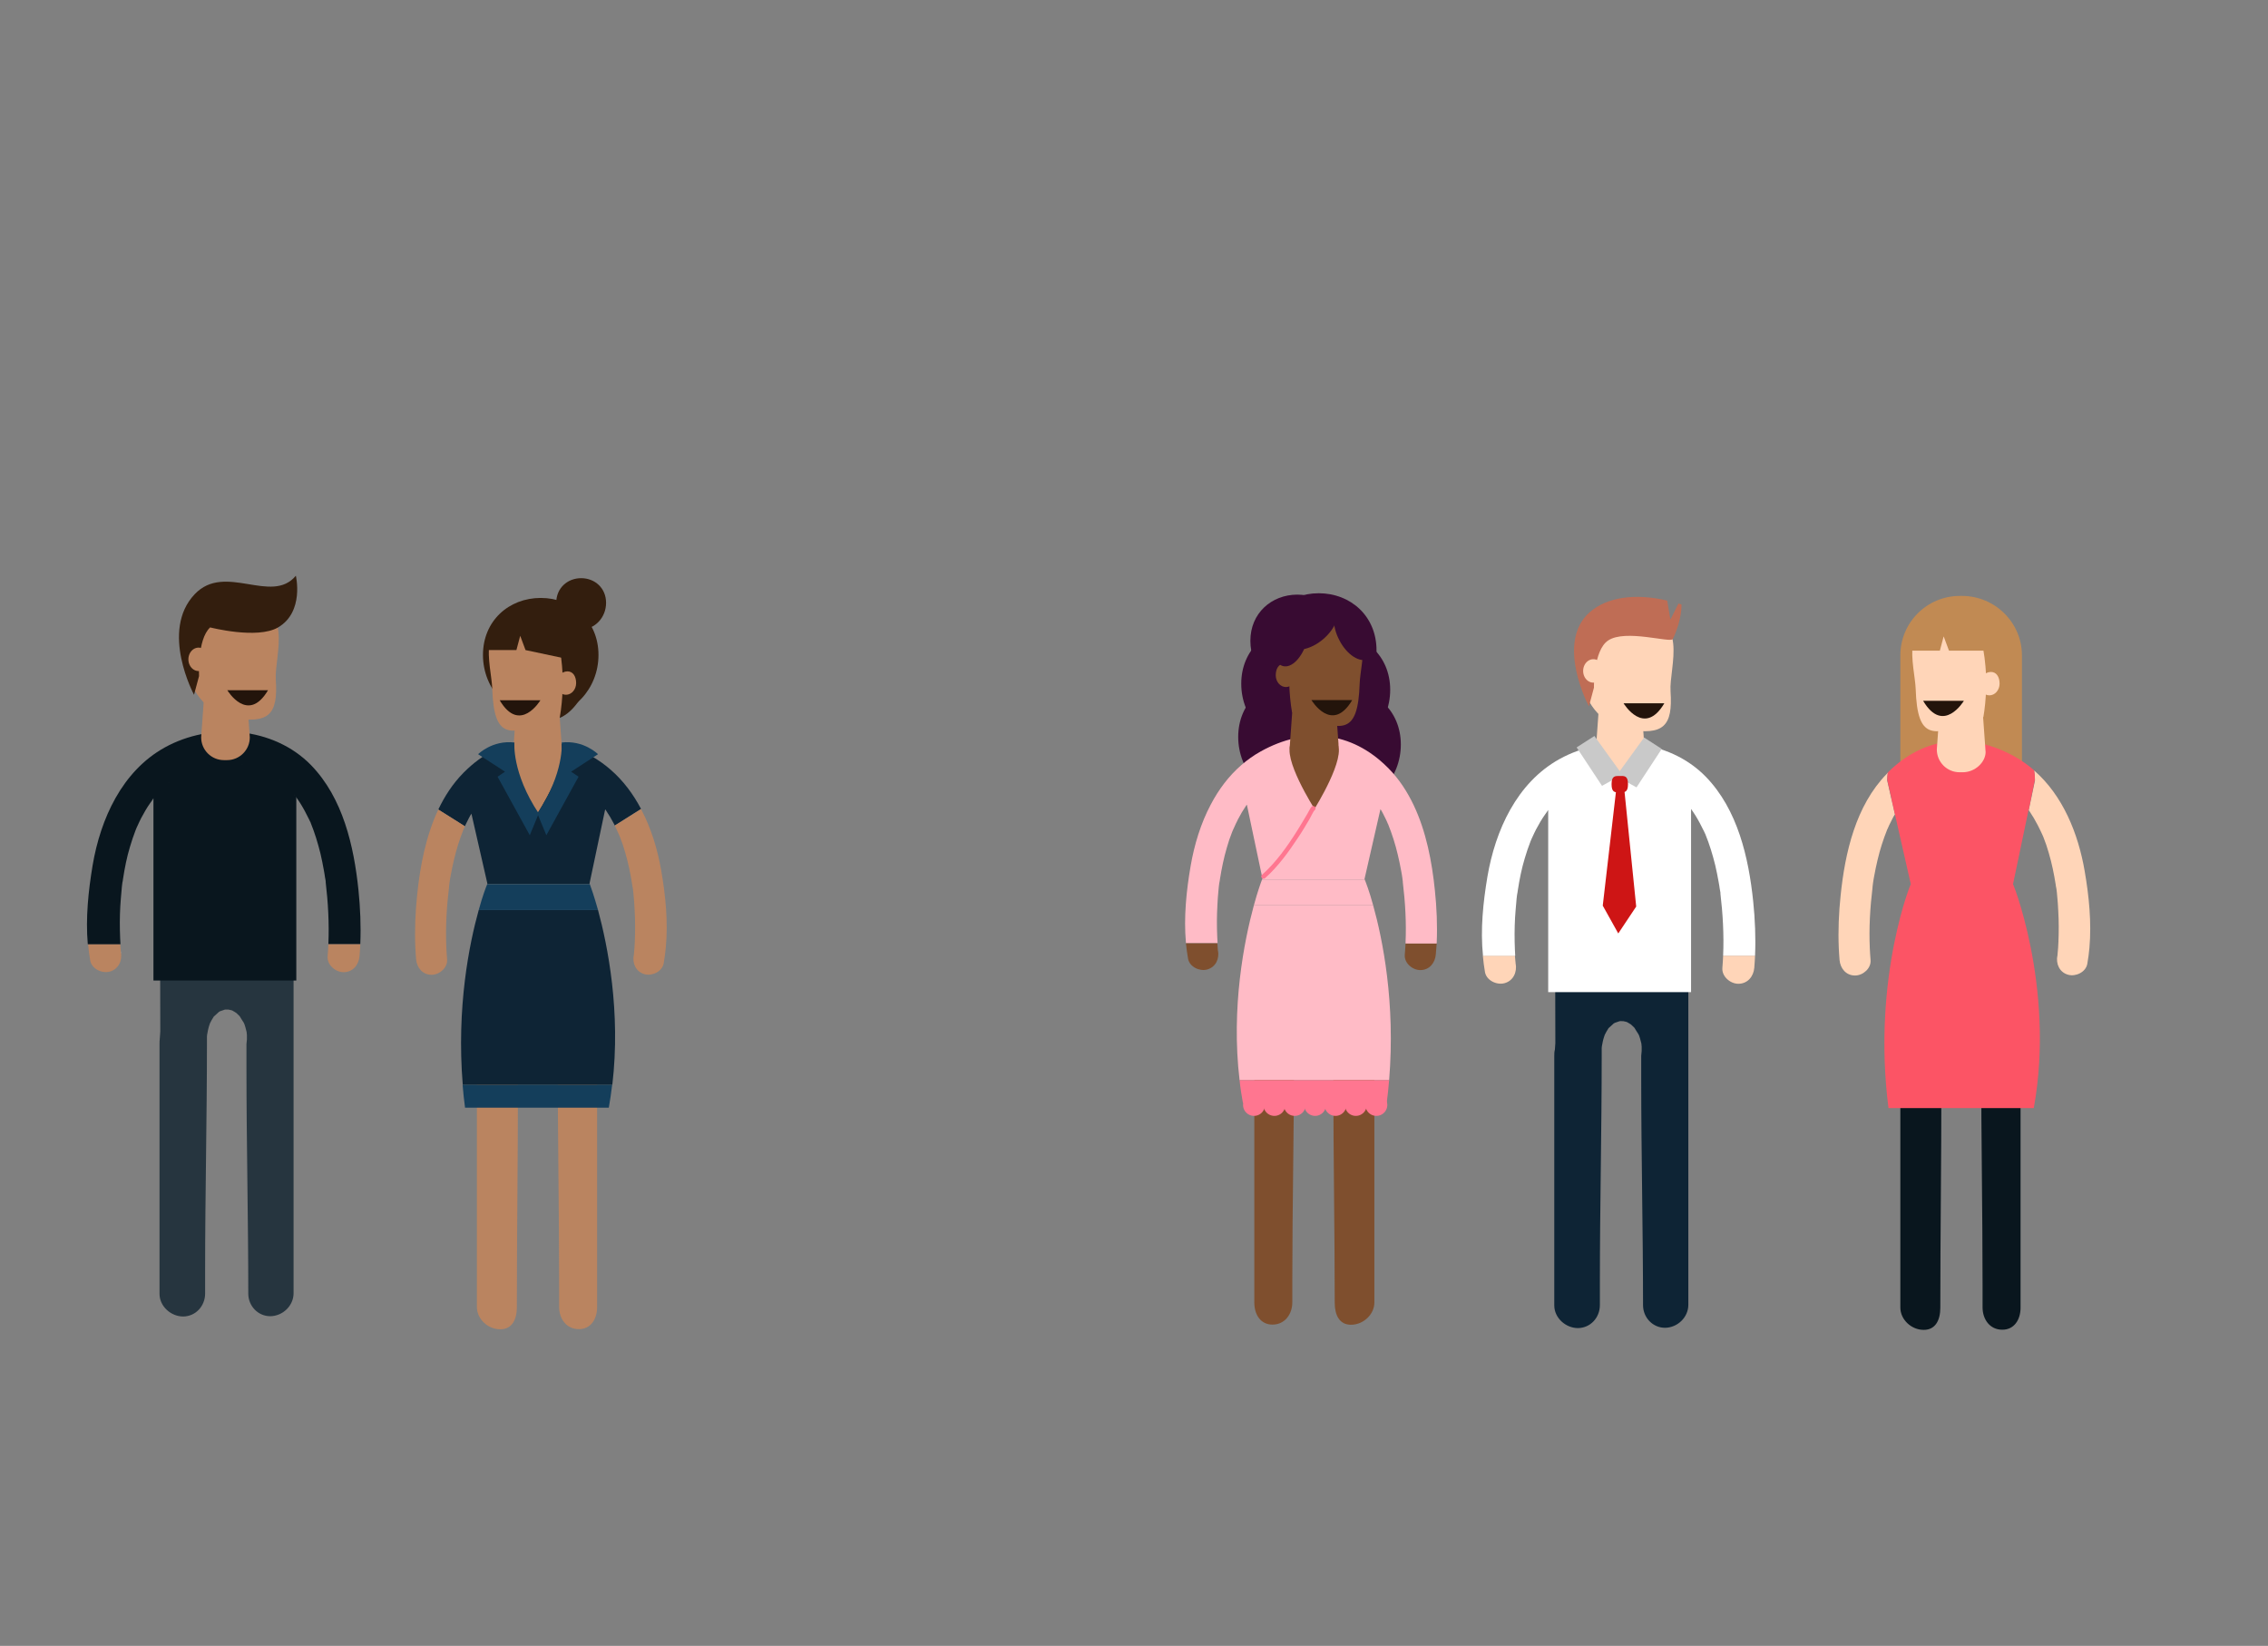 <?xml version="1.0" encoding="utf-8"?>
<svg id="master-artboard" viewBox="0 0 883.412 640.951" version="1.1" xmlns="http://www.w3.org/2000/svg" x="0px" y="0px" style="enable-background:new 0 0 1400 980;" width="883.412px" height="640.951px"><rect x="0" y="0" width="883.412" height="640.951" fill="#808080" stroke="none"/><rect id="ee-background" x="0" y="0" width="883.412" height="640.951" style="fill: white; fill-opacity: 0; pointer-events: none;"/>

<path d="M -1 -1 H 1408 V 988 H -1 V -1 Z" class="st0" style="fill: rgb(58, 78, 111); fill-opacity: 0;" transform="matrix(0.673, 0, 0, 0.673, -36.33, -19.574)"/>



<g transform="matrix(0.592, 0, 0, 0.592, 401.582, 193.593)">
	<path class="st12" d="M651.3,369.2c-0.1-1.2,0.2-2.9,0-4.1l0.2-47.1H572v55.3c0,4.4,0,8.9,0,13.3c0,0.5,0,1,0,1.4&#10;&#9;&#9;c0,43.5,0,86.9,0,130.4c0,4.9,0,9.8,0,14.7c0,8,7.3,14.7,15.3,14.7c7.9,0.1,11-6.6,11-14.5c0-48.4,0.7-96.8,0.7-145.1&#10;&#9;&#9;c0-4.9,0-9.8,0-14.7c0-1.1,0.3-2.1,0.3-3.1c0-1.3,0.3-1.8,0.4-2.7c0.1-0.4,0.2-1.7,0.3-2.1c0.2-1,0.6-2,0.8-3.1&#10;&#9;&#9;c0.2-0.6,0.4-1.2,0.6-1.9c0.2-0.4,0.3-0.8,0.5-1.1c0.4-0.9,2.6-4,2.6-4.2c0.7-0.7,1.4-1.4,2.1-2.1c0.8-0.5,1.6-1,2.4-1.4&#10;&#9;&#9;c0,0,0.1,0,0.1-0.1c0.4-0.1,0.7-0.2,1.1-0.3c0.5-0.1,0.9-0.2,1.4-0.3c0.1,0,0.3,0,0.5,0c0.6,0,1.2,0,1.8,0c1,0.3,2.5,0.9,3.2,1.1&#10;&#9;&#9;c0.3,0.2,0.7,0.4,1,0.6c-0.7-0.4,1.9,1.8,3,2.8c0.5,0.7,0.9,1.5,1.4,2.2c0.4,0.7,0.7,1.3,1,2c0.2,0.5,0.3,1,0.5,1.4&#10;&#9;&#9;c0.7,2,1,3.8,1.3,5.9c0,0,0,0.1,0,0.1c0,0.2,0,0.8,0.1,1c0.1,0.6-0.1,1.3,0,1.9c0,1-0.2,2-0.2,3.1c0,48.4,0.9,96.7,0.9,145.1&#10;&#9;&#9;c0,4.9,0,9.8,0,14.7c0,8,4.9,14.7,12.9,14.7c7.9,0.1,12.1-6.6,12.1-14.5c0-48.4,0-96.8,0-145.1c0-4.9,0-9.8,0-14.7&#10;&#9;&#9;C651,372.1,651.4,370.7,651.3,369.2z M601.2,361.2C601.1,361.6,601.1,361.5,601.2,361.2L601.2,361.2z M609.8,351.5&#10;&#9;&#9;C610.6,351.1,611.2,350.9,609.8,351.5L609.8,351.5z" style="fill: rgb(9, 22, 30);"/>
	<path class="st6" d="M652,180c0,21.6-17.8,39-39.4,39h-1.5c-21.6,0-39.1-17.4-39.1-39v-75.9c0-21.6,17.5-39.1,39.1-39.1h1.5&#10;&#9;&#9;c21.6,0,39.4,17.5,39.4,39.1V180z" style="fill: rgb(193, 138, 83);"/>
	<path class="st5" d="M638.9,116.4c0.1,14.4-6.7,29.7-23.7,33.9c-21.2,5.2-32,10.2-33.1-24c-0.5-15-12.5-49.8,24.1-47&#10;&#9;&#9;C623.6,80.5,638.7,93.4,638.9,116.4z" style="fill: rgb(255, 213, 184);"/>
	<path class="st15" d="M646.1,254.8l11.7-55.9c0-19.2-15.2-34.9-34.4-34.9h-22.8c-19.2,0-34.4,15.6-34.4,34.8l12.7,55.9&#10;&#9;&#9;c1.5-4.6-25.9,59.9-14.7,147.2h95.6C674.4,321.8,644.3,248.9,646.1,254.8z" style="fill: rgb(252, 84, 101);"/>
	<g>
		<path class="st3" d="M665.3,221.9c0.1,0.3,0.3,0.6,0.4,0.9C665.4,222.1,665.3,221.9,665.3,221.9z" style="fill: none;"/>
		<path class="st3" d="M553.8,256.3C554,254.5,553.4,258.7,553.8,256.3L553.8,256.3z" style="fill: none;"/>
		<path class="st3" d="M563.4,218.7C564.3,216.5,562.9,219.8,563.4,218.7L563.4,218.7z" style="fill: none;"/>
		<path class="st3" d="M674.5,257.1C674.5,257.2,674.5,257.2,674.5,257.1C674.8,259.7,674.3,255.8,674.5,257.1z" style="fill: none;"/>
		<path class="st3" d="M675.3,301.7c0,0.3-0.1,0.5-0.1,0.8C675,304.2,675.7,299,675.3,301.7z" style="fill: none;"/>
		<path class="st5" d="M563.8,181.3c-0.2,0.2-0.5,0.4-0.7,0.7c-20.5,21-27.5,51.9-30.4,80.1c-1.2,11.4-1.7,23-1.2,34.6&#10;&#9;&#9;&#9;c0.1,2.6,0.3,5.2,0.5,7.8c0.5,5.6,4.3,10.2,10.2,10.2c5.2,0,10.7-4.7,10.2-10.2c-0.2-2.6-0.4-5.2-0.5-7.8&#10;&#9;&#9;&#9;c-0.6-13.3,0.2-26.8,1.8-39.9c0-0.2,0-0.3,0-0.4c-0.3,2.5,0.2-1.7,0,0c0,0,0,0,0,0c0.1-0.8,0.2-1.6,0.3-2.4&#10;&#9;&#9;&#9;c0.2-1.6,0.5-3.2,0.8-4.8c0.6-3.5,1.4-7,2.2-10.5c1.6-6.8,3.7-13.4,6.3-19.9c0,0,0,0,0,0c-0.5,1.1,0.9-2.2,0,0&#10;&#9;&#9;&#9;c0.1-0.1,0.1-0.3,0.3-0.6c0.3-0.8,0.7-1.5,1-2.3c0.7-1.5,1.5-3,2.2-4.4c0.5-1,1-1.9,1.6-2.8l-5.1-22.4&#10;&#9;&#9;&#9;C563.4,184.5,563.5,182.9,563.8,181.3z" style="fill: rgb(255, 213, 184);"/>
		<path class="st5" d="M693.3,246.1c-4.2-24.6-14.3-49.8-33.3-66.3c0.4,2.1,0.6,4.3,0.6,6.5l-4.1,19.7c0.1,0.1,0.1,0.2,0.2,0.2&#10;&#9;&#9;&#9;c2.1,3.1,4,6.3,5.7,9.6c0.8,1.5,1.5,3.1,2.3,4.7c0.2,0.5,0.4,1,0.7,1.5c0,0,0.1,0.2,0.4,0.9c-0.1-0.3-0.3-0.6-0.4-0.9&#10;&#9;&#9;&#9;c0,0.1,0.6,1.4,0.7,1.6c1.4,3.5,2.6,7,3.6,10.6c2,6.8,3.4,13.7,4.5,20.6c0.1,0.8,0.2,1.6,0.4,2.4c-0.2-1.3,0.4,2.5,0,0.1&#10;&#9;&#9;&#9;c0,0,0,0,0-0.1c0,0.1,0,0.3,0.1,0.5c0.2,1.6,0.4,3.1,0.5,4.7c0.3,3.3,0.6,6.5,0.7,9.8c0.4,6.9,0.4,13.7,0.1,20.6&#10;&#9;&#9;&#9;c-0.1,1.3-0.1,2.5-0.2,3.8c-0.1,1.1-0.2,2.3-0.3,3.4c0,0.5-0.1,1.1-0.2,1.6c0.5-2.6-0.3,2.5-0.1,0.8c0-0.3,0.1-0.5,0.1-0.8&#10;&#9;&#9;&#9;c0,0,0,0,0,0c-1,5.5,1.4,11,7.1,12.6c5,1.4,11.6-1.7,12.6-7.1c0.6-3.5,1.1-7,1.4-10.5C697.9,279.8,696.1,262.3,693.3,246.1z" style="fill: rgb(255, 213, 184);"/>
		<path class="st3" d="M573.3,201.3c0.2-0.3,0.4-0.6,0.6-0.8C573.4,201.2,573.3,201.4,573.3,201.3z" style="fill: none;"/>
		<path class="st3" d="M583.2,191.3C583.5,191,582.6,191.7,583.2,191.3L583.2,191.3z" style="fill: none;"/>
		<path class="st3" d="M593.1,185.4c0.2-0.1,0.5-0.2,0.7-0.3C594.1,184.9,594.2,184.9,593.1,185.4z" style="fill: none;"/>
		<path class="st3" d="M654.9,203.8C656,205.1,653.8,202.3,654.9,203.8L654.9,203.8z" style="fill: none;"/>
		<path class="st3" d="M607,181.6C609.2,181.2,605.9,181.6,607,181.6L607,181.6z" style="fill: none;"/>
		<path class="st3" d="M648.1,245.8l0-0.1C648,245.3,648,245.3,648.1,245.8z" style="fill: none;"/>
		<path class="st3" d="M576.9,245.6L576.9,245.6C577,245.4,577,245.3,576.9,245.6z" style="fill: none;"/>
		<path class="st3" d="M644.4,193.2C646.2,194.5,643.6,192.5,644.4,193.2L644.4,193.2z" style="fill: none;"/>
		<path class="st15" d="M660,179.7c-3.9-3.4-8.2-6.5-12.9-9.1c-29.2-16.2-59.5-13.3-83.4,10.6c-0.2,1.6-0.3,3.2-0.3,4.9l5.1,22.4&#10;&#9;&#9;&#9;c1.2-2.1,2.6-4.2,4-6.2c0.3-0.4,0.5-0.8,0.8-1.1c-0.1,0.1,0.1-0.1,0.6-0.8c-0.2,0.3-0.4,0.6-0.6,0.8c0.1-0.1,0.8-1.1,1-1.3&#10;&#9;&#9;&#9;c1-1.2,2.1-2.4,3.2-3.6c1.1-1.2,2.3-2.3,3.5-3.3c0.6-0.5,1.2-1.1,1.8-1.6c0.2-0.1,0.3-0.2,0.3-0.3c-0.6,0.4,0.3-0.3,0,0&#10;&#9;&#9;&#9;c0.2-0.1,0.4-0.3,0.8-0.6c2.7-1.9,5.5-3.6,8.5-5c0.2-0.1,0.9-0.4,1.3-0.6c-0.2,0.1-0.5,0.2-0.7,0.3c1.1-0.5,1.1-0.4,0.7-0.3&#10;&#9;&#9;&#9;c0.6-0.2,1.1-0.4,1.7-0.7c1.9-0.7,3.9-1.3,5.9-1.8c1.8-0.4,3.6-0.8,5.4-1.1c0.1,0,0.1,0,0.2,0c-1,0.1,2.2-0.4,0,0&#10;&#9;&#9;&#9;c0.2,0,0.4,0,0.8-0.1c1-0.1,2-0.2,2.9-0.2c4.6-0.3,0.5-0.1,5.1,0.3c0.8,0.1,2.4,0.3,4.6,0.7c2,0.4,3.9,0.9,5.9,1.4&#10;&#9;&#9;&#9;c4.9,1.3,6.5,2.1,9.9,3.8c3.2,1.6,5.2,3.5,8.1,5.6c0,0,0.1,0,0.1,0.1c-0.8-0.6,1.8,1.3,0,0c0.1,0.1,0.3,0.2,0.6,0.5&#10;&#9;&#9;&#9;c0.7,0.5,1.3,1.1,2,1.7c1.5,1.3,2.9,2.8,4.3,4.2c1.2,1.2,2.3,2.6,3.4,3.9c0.1,0.1,0.2,0.2,0.3,0.3c-1.1-1.4,1.1,1.4,0,0&#10;&#9;&#9;&#9;c0.1,0.1,0.1,0.2,0.2,0.3c0.5,0.6,0.9,1.2,1.3,1.9l4.1-19.7C660.6,184,660.4,181.9,660,179.7z" style="fill: rgb(252, 84, 101);"/>
	</g>
	<path class="st5" d="M626.1,139.8l2,28c-0.1,6.5-6.8,13.2-15.1,13.2h-2c-8.3,0-15-6.7-15-15l2-28" style="fill: rgb(255, 213, 184);"/>
	<path class="st6" d="M578,101h20l2.5-9.4l3.5,9.4h35l-13-29.8l-38.3,4.4C587.7,75.6,577,93,578,101z" style="fill: rgb(193, 138, 83);"/>
	<path class="st6" d="M626,97.7c0,0,5.2,20.5,0.5,47.9c0,0,10.8-3.5,17.7-21.2c2.4-6.2-2.6-26.7-2.6-26.7" style="fill: rgb(193, 138, 83);"/>
	<path class="st5" d="M637.3,122.7c0,4.2-3,7.7-6.7,7.7c-3.7,0-6.7-3.4-6.7-7.7c0-4.2,4-7.7,7.7-7.7&#10;&#9;&#9;C635.3,115,637.3,118.4,637.3,122.7z" style="fill: rgb(255, 213, 184);"/>
	<path class="st7" d="M587,134h26.8C613.8,134,600.3,156.5,587,134z" style="fill: rgb(35, 20, 11);"/>
</g>
<g transform="matrix(0.592, 0, 0, 0.592, -26.181, 198.697)">
	<g>
		<path class="st14" d="M438,95.2c0,22.4-17,40.5-38,40.5c-21,0-38-18.1-38-40.5c0-22.4,17-37.5,38-37.5C421,57.7,438,72.8,438,95.2&#10;&#9;&#9;&#9;z" style="fill: rgb(51, 30, 14);"/>
		<path class="st14" d="M443,60.9c0,9.7-7.4,17.5-16.4,17.5c-9.1,0-16.4-7.8-16.4-17.5c0-9.7,7.4-16.2,16.4-16.2&#10;&#9;&#9;&#9;C435.6,44.7,443,51.2,443,60.9z" style="fill: rgb(51, 30, 14);"/>
		<path class="st13" d="M437.3,360.2c-0.1-1.2,0.2-2.9,0-4.1l0.2-47.1H358v55.3c0,4.4,0,8.9,0,13.3c0,0.5,0,1,0,1.4&#10;&#9;&#9;&#9;c0,43.5,0,86.9,0,130.4c0,4.9,0,9.8,0,14.7c0,8,7.3,14.7,15.3,14.7c7.9,0.1,11-6.6,11-14.5c0-48.4,0.7-96.8,0.7-145.1&#10;&#9;&#9;&#9;c0-4.9,0-9.8,0-14.7c0-1.1,0.3-2.1,0.3-3.1c0-1.3,0.3-1.8,0.4-2.7c0.1-0.4,0.2-1.7,0.3-2.1c0.2-1,0.6-2,0.8-3.1&#10;&#9;&#9;&#9;c0.2-0.6,0.4-1.2,0.6-1.9c0.2-0.4,0.3-0.8,0.5-1.1c0.4-0.9,2.6-4,2.6-4.2c0.7-0.7,1.4-1.4,2.1-2.1c0.8-0.5,1.6-1,2.4-1.4&#10;&#9;&#9;&#9;c0,0,0.1,0,0.1-0.1c0.4-0.1,0.7-0.2,1.1-0.3c0.5-0.1,0.9-0.2,1.4-0.3c0.1,0,0.3,0,0.5,0c0.6,0,1.2,0,1.8,0c1,0.3,2.5,0.9,3.2,1.1&#10;&#9;&#9;&#9;c0.3,0.2,0.7,0.4,1,0.6c-0.7-0.4,1.9,1.8,3,2.8c0.5,0.7,0.9,1.5,1.4,2.2c0.4,0.7,0.7,1.3,1,2c0.2,0.5,0.3,1,0.5,1.4&#10;&#9;&#9;&#9;c0.7,2,1,3.8,1.3,5.9c0,0,0,0.1,0,0.1c0,0.2,0,0.8,0.1,1c0.1,0.6-0.1,1.3,0,1.9c0,1-0.2,2-0.2,3.1c0,48.4,0.9,96.7,0.9,145.1&#10;&#9;&#9;&#9;c0,4.9,0,9.8,0,14.7c0,8,4.9,14.7,12.9,14.7c7.9,0.1,12.1-6.6,12.1-14.5c0-48.4,0-96.8,0-145.1c0-4.9,0-9.8,0-14.7&#10;&#9;&#9;&#9;C437,363.1,437.4,361.7,437.3,360.2z M387.2,352.2C387.1,352.6,387.1,352.5,387.2,352.2L387.2,352.2z M395.8,342.5&#10;&#9;&#9;&#9;C396.6,342.1,397.2,341.9,395.8,342.5L395.8,342.5z" style="fill: rgb(186, 132, 96);"/>
		<path class="st13" d="M424.9,107.4c0.1,14.4-6.7,29.7-23.7,33.9c-21.2,5.2-32,10.2-33.1-24c-0.5-15-12.5-49.8,24.1-47&#10;&#9;&#9;&#9;C409.6,71.5,424.7,84.4,424.9,107.4z" style="fill: rgb(186, 132, 96);"/>
		<g>
			<path class="st3" d="M451.3,212.9c0.1,0.3,0.3,0.6,0.4,0.9C451.4,213.1,451.3,212.9,451.3,212.9z" style="fill: none;"/>
			<path class="st3" d="M339.8,247.3C340,245.5,339.4,249.7,339.8,247.3L339.8,247.3z" style="fill: none;"/>
			<path class="st3" d="M349.4,209.7C350.3,207.5,348.9,210.8,349.4,209.7L349.4,209.7z" style="fill: none;"/>
			<path class="st3" d="M460.5,248.1C460.5,248.2,460.5,248.2,460.5,248.1C460.8,250.7,460.3,246.8,460.5,248.1z" style="fill: none;"/>
			<path class="st3" d="M461.3,292.7c0,0.3-0.1,0.5-0.1,0.8C461,295.2,461.7,290,461.3,292.7z" style="fill: none;"/>
			<path class="st3" d="M359.3,192.3c0.2-0.3,0.4-0.6,0.6-0.8C359.4,192.2,359.3,192.4,359.3,192.3z" style="fill: none;"/>
			<path class="st3" d="M369.2,182.3C369.5,182,368.6,182.7,369.2,182.3L369.2,182.3z" style="fill: none;"/>
			<path class="st3" d="M379.1,176.4c0.2-0.1,0.5-0.2,0.7-0.3C380.1,175.9,380.2,175.9,379.1,176.4z" style="fill: none;"/>
			<path class="st3" d="M440.9,194.8C442,196.1,439.8,193.3,440.9,194.8L440.9,194.8z" style="fill: none;"/>
			<path class="st3" d="M393,172.6C395.2,172.2,391.9,172.6,393,172.6L393,172.6z" style="fill: none;"/>
			<path class="st3" d="M434.1,236.8l0-0.1C434,236.3,434,236.3,434.1,236.8z" style="fill: none;"/>
			<path class="st3" d="M362.9,236.6L362.9,236.6C363,236.4,363,236.3,362.9,236.6z" style="fill: none;"/>
			<path class="st3" d="M430.4,184.2C432.2,185.5,429.6,183.5,430.4,184.2L430.4,184.2z" style="fill: none;"/>
		</g>
		<path class="st14" d="M364,92h20l2.5-9.4L390,92l33,7l-6.3-34l-41,1.6C375.7,66.6,363,84,364,92z" style="fill: rgb(51, 30, 14);"/>
		<path class="st14" d="M412,88.7c0,0,5.2,20.5,0.5,47.9c0,0,10.8-3.5,17.7-21.2c2.4-6.2-2.6-26.7-2.6-26.7" style="fill: rgb(51, 30, 14);"/>
		<path class="st13" d="M423.3,113.7c0,4.2-3,7.7-6.7,7.7c-3.7,0-6.7-3.4-6.7-7.7c0-4.2,4-7.7,7.7-7.7&#10;&#9;&#9;&#9;C421.3,106,423.3,109.4,423.3,113.7z" style="fill: rgb(186, 132, 96);"/>
	</g>
	<g>
		<path class="st3" d="M451.3,212.9c0.1,0.3,0.3,0.6,0.4,0.9C451.4,213.1,451.3,212.9,451.3,212.9z" style="fill: none;"/>
		<path class="st3" d="M349.4,209.7C350.3,207.5,348.9,210.8,349.4,209.7L349.4,209.7z" style="fill: none;"/>
		<path class="st3" d="M339.8,247.3C340,245.5,339.4,249.7,339.8,247.3L339.8,247.3z" style="fill: none;"/>
		<path class="st3" d="M460.5,248.1C460.5,248.2,460.5,248.2,460.5,248.1C460.8,250.7,460.3,246.8,460.5,248.1z" style="fill: none;"/>
		<path class="st3" d="M461.3,292.7c0,0.3-0.1,0.5-0.1,0.8C461,295.2,461.7,290,461.3,292.7z" style="fill: none;"/>
		<g>
			<path class="st1" d="M437.7,263h-78.5c-6.2,22.2-14.7,64-10.5,115h98.4C452.8,329.9,444,286.2,437.7,263z" style="fill: rgb(14, 36, 53);"/>
			<path class="st1" d="M432.1,245.6l10.3-48.8c0,0,0.1,0.1,0.1,0.1c0.1,0.1,0.1,0.2,0.2,0.2c2.1,3.1,4,6.3,5.7,9.6&#10;&#9;&#9;&#9;&#9;c0.1,0.2,0.2,0.5,0.3,0.7l17.3-10.9c-5.1-9.7-11.7-18.6-20-25.8c-3.9-3.4-8.2-6.5-12.9-9.1c-29.2-16.2-59.5-13.3-83.4,10.6&#10;&#9;&#9;&#9;&#9;c-0.2,0.2-0.5,0.4-0.7,0.7c-6.9,7-12.2,15.2-16.4,24l17.5,11c0.2-0.4,0.3-0.7,0.5-1.1c0.7-1.5,1.5-3,2.2-4.4&#10;&#9;&#9;&#9;&#9;c0.5-0.9,1-1.9,1.6-2.8l10.5,46c0,0.1-0.1,0.2-0.2,0.3h67.5C432.2,245.9,432.2,245.7,432.1,245.6z" style="fill: rgb(14, 36, 53);"/>
			<path class="st2" d="M432.3,246h-67.5c-0.7,1.6-3,7.5-5.6,17h78.5C435.1,253.8,433,247.8,432.3,246z" style="fill: rgb(20, 62, 91);"/>
			<path class="st2" d="M444.8,393c0.9-5,1.6-10,2.2-15h-98.4c0.4,4.9,0.9,9.9,1.6,15H444.8z" style="fill: rgb(20, 62, 91);"/>
		</g>
		<path class="st13" d="M412.1,130.8l2,28c-0.1,6.5-6.8,13.2-15.1,13.2h-2c-8.3,0-15-6.7-15-15l2-28" style="fill: rgb(186, 132, 96);"/>
		<path class="st13" d="M318.7,253c-1.2,11.4-1.7,23-1.2,34.6c0.1,2.6,0.3,5.2,0.5,7.8c0.5,5.6,4.3,10.2,10.2,10.2&#10;&#9;&#9;&#9;c5.2,0,10.7-4.7,10.2-10.2c-0.2-2.6-0.4-5.2-0.5-7.8c-0.6-13.3,0.2-26.8,1.8-39.9c0-0.2,0-0.3,0-0.4c-0.3,2.5,0.2-1.7,0,0&#10;&#9;&#9;&#9;c0,0,0,0,0,0c0.1-0.8,0.2-1.6,0.3-2.4c0.2-1.6,0.5-3.2,0.8-4.8c0.6-3.5,1.4-7,2.2-10.5c1.6-6.8,3.7-13.4,6.3-19.9c0,0,0,0,0,0&#10;&#9;&#9;&#9;c-0.5,1.1,0.9-2.2,0,0c0.1-0.1,0.1-0.3,0.3-0.6c0.2-0.4,0.4-0.8,0.5-1.2l-17.5-11C324.4,214.3,320.6,234.3,318.7,253z" style="fill: rgb(186, 132, 96);"/>
		<path class="st13" d="M479.3,237.1c-2.4-13.9-6.6-27.9-13.3-40.5l-17.3,10.9c0.7,1.3,1.3,2.6,1.9,4c0.2,0.5,0.4,1,0.7,1.5&#10;&#9;&#9;&#9;c0,0,0.1,0.2,0.4,0.9c-0.1-0.3-0.3-0.6-0.4-0.9c0,0.1,0.6,1.4,0.7,1.6c1.4,3.5,2.6,7,3.6,10.6c2,6.8,3.4,13.7,4.5,20.6&#10;&#9;&#9;&#9;c0.1,0.8,0.2,1.6,0.4,2.4c-0.2-1.3,0.4,2.5,0,0.1c0,0,0,0,0-0.1c0,0.1,0,0.3,0.1,0.5c0.2,1.6,0.4,3.1,0.5,4.7&#10;&#9;&#9;&#9;c0.3,3.3,0.6,6.5,0.7,9.8c0.4,6.9,0.4,13.7,0.1,20.6c-0.1,1.3-0.1,2.5-0.2,3.8c-0.1,1.1-0.2,2.3-0.3,3.4c0,0.5-0.1,1.1-0.2,1.6&#10;&#9;&#9;&#9;c0.5-2.6-0.3,2.5-0.1,0.8c0-0.3,0.1-0.5,0.1-0.8c0,0,0,0,0,0c-1,5.5,1.4,11,7.1,12.6c5,1.4,11.6-1.7,12.6-7.1&#10;&#9;&#9;&#9;c0.6-3.5,1.1-7,1.4-10.5C483.9,270.8,482.1,253.3,479.3,237.1z" style="fill: rgb(186, 132, 96);"/>
		<path class="st7" d="M373,125h26.8C399.8,125,386.3,147.5,373,125z" style="fill: rgb(35, 20, 11);"/>
	</g>
	<path class="st13" d="M397.8,199.5L397.8,199.5c0,0-21.4-34-14.8-43.5c4.6-6.6,25.4-6.6,30,0C419.6,165.5,397.8,199.5,397.8,199.5z&#10;&#9;&#9;" style="fill: rgb(186, 132, 96);"/>
	<path class="st2" d="M397.8,199.5l5.9,14.3l21.2-38.5L420,172l17.7-11.5c0,0-9.3-9.4-23.9-7.7C413.8,152.8,415.7,172.6,397.8,199.5&#10;&#9;&#9;z" style="fill: rgb(20, 62, 91);"/>
	<path class="st2" d="M398.7,199.5l-5.9,14.3l-21.2-38.5l4.9-3.3l-17.7-11.5c0,0,9.3-9.4,23.9-7.7&#10;&#9;&#9;C382.7,152.8,380.8,172.6,398.7,199.5z" style="fill: rgb(20, 62, 91);"/>
</g>

<g transform="matrix(0.592, 0, 0, 0.592, 289.282, -42.239)">
	<g>
		<g>
			<path class="st1" d="M534,766.1c0,5,0,10,0,15.1c0,49.6,0,99.3,0,148.9c0,8.2,7.5,14.9,15.6,14.9c8.2-0.1,14.4-6.9,14.4-15.1&#10;&#9;&#9;&#9;&#9;c0-5,0-10,0-15.1c0-49.6,1.2-99.3,1.2-148.9c0-1.1,0-2.1,0-3.2c0-0.6,0-1.3,0-1.9c0-0.3,0.1-0.9,0.1-1c0,0,0-0.1,0-0.1&#10;&#9;&#9;&#9;&#9;c0.4-2.2,0.7-4,1.4-6.1c0.2-0.5,0.3-1,0.5-1.5c0.3-0.7,0.7-1.4,1.1-2.1c0.5-0.8,0.9-1.5,1.4-2.3c1.1-1.1,3.8-3.3,3.1-2.9&#10;&#9;&#9;&#9;&#9;c0.3-0.2,0.7-0.4,1-0.6c0.6-0.2,2.2-0.8,3.2-1.1c0.6,0,1.2-0.1,1.9,0c0.2,0,0.3,0,0.5,0c0.5,0.1,1,0.2,1.4,0.3&#10;&#9;&#9;&#9;&#9;c0.4,0.1,0.7,0.2,1.1,0.3c0,0,0.1,0,0.1,0.1c0.8,0.5,1.7,0.9,2.5,1.5c0.7,0.7,1.5,1.4,2.2,2.1c0,0.2,2.2,3.4,2.7,4.3&#10;&#9;&#9;&#9;&#9;c0.1,0.2,0.3,0.7,0.5,1.1c0.2,0.6,0.4,1.3,0.6,1.9c0.3,1,0.6,2.1,0.8,3.1c0.1,0.4,0.1,1.7,0.2,2.1c0.1,0.9-0.1,1.4,0,2.8&#10;&#9;&#9;&#9;&#9;c0,1.1-0.3,2.1-0.3,3.2c0,5,0,10,0,15.1c0,49.6,1.2,99.3,1.2,148.9c0,8.2,6.4,14.9,14.5,14.9c8.2-0.1,15.3-6.9,15.3-15.1&#10;&#9;&#9;&#9;&#9;c0-5,0-10,0-15.1c0-44.6,0-89.2,0-133.8c0-0.4,0-0.9,0-1.4c0-4.6,0-9.1,0-13.7V709h-87.6l0.1,48.5c-0.1,1.3-0.2,3-0.3,4.3&#10;&#9;&#9;&#9;&#9;C534,763.3,534,764.7,534,766.1z M590,753.5C590.1,753.8,590.1,753.9,590,753.5L590,753.5z M581.2,743.5&#10;&#9;&#9;&#9;&#9;C579.7,742.9,580.4,743.2,581.2,743.5L581.2,743.5z" style="fill: rgb(14, 36, 53);"/>
			<path class="st4" d="M624,724V600.7c0-19.7-15.2-35.7-34.9-35.7h-23.4c-19.7,0-35.7,16-35.7,35.7V724" style="fill: rgb(255, 255, 255);"/>
			<g>
				<path class="st4" d="M602.9,585.8c-0.2-0.1-0.5-0.2-0.7-0.3C601.8,585.4,601.7,585.4,602.9,585.8z" style="fill: rgb(255, 255, 255);"/>
				<path class="st4" d="M623.1,602.2c-0.2-0.3-0.4-0.6-0.6-0.8C623.1,602.1,623.2,602.3,623.1,602.2z" style="fill: rgb(255, 255, 255);"/>
				<path class="st4" d="M588.6,581.9C586.3,581.6,589.7,582,588.6,581.9L588.6,581.9z" style="fill: rgb(255, 255, 255);"/>
				<path class="st5" d="M665.6,708c-0.5,5.7-4.4,10.5-10.5,10.5c-5.3,0-11-4.8-10.5-10.5c0.2-2.7,0.4-5.3,0.5-8h21&#10;&#9;&#9;&#9;&#9;&#9;C666,702.7,665.8,705.3,665.6,708z" style="fill: rgb(255, 213, 184);"/>
				<path class="st4" d="M633.3,620C632.4,617.7,633.8,621.1,633.3,620L633.3,620z" style="fill: rgb(255, 255, 255);"/>
				<path class="st4" d="M643.2,658.6C643,656.8,643.5,661.1,643.2,658.6L643.2,658.6z" style="fill: rgb(255, 255, 255);"/>
				<path class="st4" d="M613,591.9C612.7,591.6,613.7,592.3,613,591.9L613,591.9z" style="fill: rgb(255, 255, 255);"/>
				<path class="st4" d="M508.5,705.2c0,0.3,0.1,0.5,0.1,0.8C508.8,707.8,508,702.5,508.5,705.2z" style="fill: rgb(255, 255, 255);"/>
				<path class="st5" d="M508.1,700c0.1,1.2,0.2,2.4,0.3,3.5c0.1,0.6,0.1,1.1,0.2,1.7c-0.5-2.7,0.3,2.6,0.1,0.8&#10;&#9;&#9;&#9;&#9;&#9;c0-0.3-0.1-0.5-0.1-0.8c0,0,0,0,0,0c1,5.6-1.5,11.3-7.3,12.9c-5.1,1.4-11.9-1.7-12.9-7.3c-0.6-3.5-1.1-7.2-1.4-10.8H508.1z" style="fill: rgb(255, 213, 184);"/>
				<path class="st4" d="M490,648.1c5.2-30.5,19.3-61.8,47.4-77.4c30.3-16.8,71.7-13.6,96.3,11.6c21,21.6,28.2,53.2,31.2,82.2&#10;&#9;&#9;&#9;&#9;&#9;c1.2,11.7,1.7,23.7,1.2,35.5h-21c0.6-13.7-0.2-27.5-1.8-41c0-0.2,0-0.3,0-0.4c0.4,2.5-0.2-1.8,0,0c0,0,0,0,0,0&#10;&#9;&#9;&#9;&#9;&#9;c-0.1-0.8-0.2-1.6-0.4-2.4c-0.2-1.6-0.5-3.3-0.8-4.9c-0.6-3.6-1.4-7.2-2.2-10.8c-1.7-6.9-3.8-13.8-6.5-20.4c0,0,0,0,0,0&#10;&#9;&#9;&#9;&#9;&#9;c0.5,1.1-0.9-2.3,0,0c-0.1-0.1-0.1-0.3-0.3-0.6c-0.3-0.8-0.7-1.5-1.1-2.3c-0.7-1.5-1.5-3-2.3-4.5c-1.7-3.2-3.6-6.3-5.7-9.2&#10;&#9;&#9;&#9;&#9;&#9;c-0.3-0.4-0.6-0.8-0.8-1.2c0.1,0.1-0.1-0.1-0.6-0.8c0.2,0.3,0.4,0.6,0.6,0.8c-0.1-0.1-0.9-1.1-1-1.3c-1-1.3-2.2-2.5-3.3-3.7&#10;&#9;&#9;&#9;&#9;&#9;c-1.1-1.2-2.3-2.3-3.6-3.4c-0.6-0.6-1.2-1.1-1.9-1.6c-0.2-0.1-0.3-0.2-0.3-0.3c0.6,0.4-0.3-0.3,0,0c-0.2-0.1-0.4-0.3-0.8-0.6&#10;&#9;&#9;&#9;&#9;&#9;c-2.7-2-5.7-3.7-8.7-5.1c-0.2-0.1-0.9-0.4-1.4-0.6c0.2,0.1,0.5,0.2,0.7,0.3c-1.1-0.5-1.1-0.4-0.7-0.3c-0.6-0.2-1.2-0.5-1.8-0.7&#10;&#9;&#9;&#9;&#9;&#9;c-2-0.7-4-1.3-6-1.8c-1.8-0.5-3.7-0.8-5.5-1.1c-0.1,0-0.1,0-0.2,0c1.1,0.1-2.3-0.4,0,0c-0.2,0-0.4,0-0.9-0.1c-1-0.1-2-0.2-3-0.2&#10;&#9;&#9;&#9;&#9;&#9;c-4.7-0.3-9.5-0.1-14.2,0.3c-0.9,0.1-2.4,0.3-4.7,0.7c-2,0.4-4,0.9-6,1.4c-5,1.4-6.6,2.1-10.1,3.9c-3.3,1.6-6.4,3.6-9.3,5.8&#10;&#9;&#9;&#9;&#9;&#9;c0,0-0.1,0-0.1,0.1c0.8-0.7-1.9,1.4,0,0c-0.1,0.1-0.3,0.3-0.6,0.5c-0.7,0.6-1.4,1.2-2,1.7c-1.5,1.4-3,2.8-4.4,4.3&#10;&#9;&#9;&#9;&#9;&#9;c-1.2,1.3-2.4,2.6-3.5,4c-0.1,0.1-0.2,0.2-0.3,0.3c1.1-1.5-1.2,1.4,0,0c-0.1,0.1-0.1,0.2-0.2,0.3c-0.5,0.7-1,1.4-1.5,2.1&#10;&#9;&#9;&#9;&#9;&#9;c-2.2,3.1-4.1,6.4-5.9,9.8c-0.8,1.6-1.6,3.2-2.3,4.8c-0.2,0.5-0.5,1-0.7,1.5c0,0-0.1,0.2-0.4,0.9c0.1-0.3,0.3-0.6,0.4-0.9&#10;&#9;&#9;&#9;&#9;&#9;c0,0.1-0.6,1.4-0.7,1.7c-1.4,3.6-2.6,7.2-3.7,10.9c-2.1,6.9-3.5,14-4.6,21.2c-0.1,0.8-0.2,1.6-0.4,2.4c0.2-1.4-0.4,2.6,0,0.1&#10;&#9;&#9;&#9;&#9;&#9;c0,0,0,0,0-0.1c0,0.1,0,0.3-0.1,0.6c-0.2,1.6-0.4,3.2-0.5,4.9c-0.3,3.3-0.6,6.7-0.8,10c-0.4,7-0.4,14.1-0.1,21.2&#10;&#9;&#9;&#9;&#9;&#9;c0.1,1.3,0.1,2.6,0.2,3.9h-21.2C485.3,682.8,487.2,664.8,490,648.1z" style="fill: rgb(255, 255, 255);"/>
				<path class="st4" d="M518.7,623.3c-0.1,0.3-0.3,0.6-0.4,0.9C518.6,623.5,518.7,623.3,518.7,623.3z" style="fill: rgb(255, 255, 255);"/>
				<path class="st4" d="M529.4,604.7C528.2,606.1,530.5,603.2,529.4,604.7L529.4,604.7z" style="fill: rgb(255, 255, 255);"/>
				<path class="st4" d="M509.3,659.5C509.3,659.5,509.3,659.5,509.3,659.5C509,662.1,509.5,658.1,509.3,659.5z" style="fill: rgb(255, 255, 255);"/>
				<path class="st4" d="M540.2,593.8C538.3,595.2,541,593.2,540.2,593.8L540.2,593.8z" style="fill: rgb(255, 255, 255);"/>
			</g>
			<path class="st5" d="M563.4,536l-2,28c0,8.3,6.7,15,15,15h2c8.3,0,15-6.7,15-15l-2-28" style="fill: rgb(255, 213, 184);"/>
			<g>
				<path class="st5" d="M552.3,516.1c0,15,12.1,32.3,30.1,35.2c23.3,3.8,29.7-2,28.1-25.2c-1.1-15.7,13.8-52-24.3-48.9&#10;&#9;&#9;&#9;&#9;&#9;C568.1,478.6,552.3,492.1,552.3,516.1z" style="fill: rgb(255, 213, 184);"/>
				<g>
					<path class="st17" d="M557.4,474c11.2-9.7,29.2-12.6,50.9-7.6l2.1,12.5l5.3-10.5c0.7,0.2,1.3,0.4,2,0.6c0,0,0.5,9.9-5.7,22.7&#10;&#9;&#9;&#9;&#9;&#9;&#9;c-1.4,2.8-31.3-6.7-42.6,1c-9.8,6.6-9.3,31-9.3,31l-3.3,12.3C556.7,536,534.4,494,557.4,474z" style="fill: rgb(191, 109, 85);"/>
				</g>
				<path d="M 566.4 512.7 A 6.7 7.7 0 0 1 559.7 520.4 A 6.7 7.7 0 0 1 553 512.7 A 6.7 7.7 0 0 1 559.7 505 A 6.7 7.7 0 0 1 566.4 512.7 Z" class="st5" style="fill: rgb(255, 213, 184);"/>
			</g>
		</g>
		<path d="M 578.7 580.9 L 560.4 555.5 L 548.7 563 L 565.4 588.3 Z" class="st16" style="fill: rgb(201, 201, 201);"/>
		<path d="M 574.7 581.9 L 593.1 556.5 L 604.7 564 L 588.1 589.3 Z" class="st16" style="fill: rgb(201, 201, 201);"/>
		<g>
			<path d="M 575.7 582.5 L 579.3 583.1 L 587.9 667.7 L 576.1 685.4 L 565.9 667.1 Z" class="st18" style="fill: rgb(206, 21, 21);"/>
			<path class="st18" d="M571.7,587.2c0,5.7,2.4,5.4,5.4,5.4s5.4,0.2,5.4-5.4c0-5.7-2.4-5.4-5.4-5.4S571.7,581.6,571.7,587.2z" style="fill: rgb(206, 21, 21);"/>
		</g>
	</g>
	<path class="st7" d="M606.4,534h-26.8C579.6,534,593.1,556.5,606.4,534z" style="fill: rgb(35, 20, 11);"/>
</g>

<g transform="matrix(0.592, 0, 0, 0.592, 6.488, -47.343)">
	<g>
		<path class="st8" d="M94,767.1c0,5,0,10,0,15.1c0,49.6,0,99.3,0,148.9c0,8.2,7.5,14.9,15.6,14.9c8.2-0.1,14.4-6.9,14.4-15.1&#10;&#9;&#9;&#9;c0-5,0-10,0-15.1c0-49.6,1.2-99.3,1.2-148.9c0-1.1,0-2.1,0-3.2c0-0.6,0-1.3,0-1.9c0-0.3,0.1-0.9,0.1-1c0,0,0-0.1,0-0.1&#10;&#9;&#9;&#9;c0.4-2.2,0.7-4,1.4-6.1c0.2-0.5,0.3-1,0.5-1.5c0.3-0.7,0.7-1.4,1.1-2.1c0.5-0.8,0.9-1.5,1.4-2.3c1.1-1.1,3.8-3.3,3.1-2.9&#10;&#9;&#9;&#9;c0.3-0.2,0.7-0.4,1-0.6c0.6-0.2,2.2-0.8,3.2-1.1c0.6,0,1.2-0.1,1.9,0c0.2,0,0.3,0,0.5,0c0.5,0.1,1,0.2,1.4,0.3&#10;&#9;&#9;&#9;c0.4,0.1,0.7,0.2,1.1,0.3c0,0,0.1,0,0.1,0.1c0.8,0.5,1.7,0.9,2.5,1.5c0.7,0.7,1.5,1.4,2.2,2.1c0,0.2,2.2,3.4,2.7,4.3&#10;&#9;&#9;&#9;c0.1,0.2,0.3,0.7,0.5,1.1c0.2,0.6,0.4,1.3,0.6,1.9c0.3,1,0.6,2.1,0.8,3.1c0.1,0.4,0.1,1.7,0.2,2.1c0.1,0.9-0.1,1.4,0,2.8&#10;&#9;&#9;&#9;c0,1.1-0.3,2.1-0.3,3.2c0,5,0,10,0,15.1c0,49.6,1.2,99.3,1.2,148.9c0,8.2,6.4,14.9,14.5,14.9c8.2-0.1,15.3-6.9,15.3-15.1&#10;&#9;&#9;&#9;c0-5,0-10,0-15.1c0-44.6,0-89.2,0-133.8c0-0.4,0-0.9,0-1.4c0-4.6,0-9.1,0-13.7V710H94.4l0.1,48.5c-0.1,1.3-0.2,3-0.3,4.3&#10;&#9;&#9;&#9;C94,764.3,94,765.7,94,767.1z M150,754.5C150.1,754.8,150.1,754.9,150,754.5L150,754.5z M141.2,744.5&#10;&#9;&#9;&#9;C139.7,743.9,140.4,744.2,141.2,744.5L141.2,744.5z" style="fill: rgb(38, 53, 63);"/>
		<path class="st12" d="M184,725V601.7c0-19.7-15.2-35.7-34.9-35.7h-23.4C106,566,90,582,90,601.7V725" style="fill: rgb(9, 22, 30);"/>
		<g>
			<path class="st3" d="M68,676c0.2-3.4,0.4-6.7,0.8-10c0.2-1.6,0.3-3.2,0.5-4.9c0-0.2,0.1-0.4,0.1-0.6c0.1-0.8,0.2-1.6,0.4-2.4&#10;&#9;&#9;&#9;&#9;c1.1-7.1,2.6-14.2,4.6-21.2c1.1-3.7,2.3-7.3,3.7-10.9c0.1-0.2,0.7-1.6,0.7-1.7c0.2-0.5,0.4-1,0.7-1.5c0.7-1.6,1.5-3.2,2.3-4.8&#10;&#9;&#9;&#9;&#9;c1.8-3.4,3.7-6.7,5.9-9.8c0.5-0.7,1-1.4,1.5-2.1c0.1-0.1,0.2-0.2,0.2-0.3c0.1-0.1,0.2-0.2,0.3-0.3c1.1-1.4,2.3-2.7,3.5-4&#10;&#9;&#9;&#9;&#9;c1.4-1.5,2.9-3,4.4-4.3c0.7-0.6,1.3-1.2,2-1.7c0.3-0.2,0.5-0.4,0.6-0.5c0,0,0.1,0,0.1-0.1c3-2.2,6.1-4.1,9.3-5.8&#10;&#9;&#9;&#9;&#9;c3.5-1.7,5.1-2.5,10.1-3.9c2-0.5,4-1.1,6-1.4c2.3-0.4,3.9-0.7,4.7-0.7c4.7-0.5,9.5-0.7,14.2-0.3c1,0.1,2,0.1,3,0.2&#10;&#9;&#9;&#9;&#9;c0.4,0,0.7,0.1,0.9,0.1c0.1,0,0.1,0,0.2,0c1.9,0.3,3.7,0.6,5.5,1.1c2,0.5,4.1,1.1,6,1.8c0.6,0.2,1.2,0.4,1.8,0.7&#10;&#9;&#9;&#9;&#9;c0.4,0.2,1.2,0.5,1.4,0.6c3,1.5,6,3.2,8.7,5.1c0.4,0.3,0.7,0.5,0.8,0.6c0.1,0.1,0.2,0.1,0.3,0.3c0.6,0.5,1.3,1.1,1.9,1.6&#10;&#9;&#9;&#9;&#9;c1.2,1.1,2.4,2.2,3.6,3.4c1.1,1.2,2.2,2.4,3.3,3.7c0.2,0.2,0.9,1.2,1,1.3c0.3,0.4,0.6,0.8,0.8,1.2c2.1,3,4,6,5.7,9.2&#10;&#9;&#9;&#9;&#9;c0.8,1.5,1.6,3,2.3,4.5c0.4,0.8,0.7,1.5,1.1,2.3c0.1,0.3,0.2,0.5,0.3,0.6c0,0,0,0,0,0c2.7,6.6,4.8,13.4,6.5,20.4&#10;&#9;&#9;&#9;&#9;c0.8,3.6,1.6,7.2,2.2,10.8c0.3,1.6,0.6,3.3,0.8,4.9c0.1,0.8,0.2,1.6,0.4,2.4c0,0,0,0,0,0c0,0.1,0,0.2,0,0.4&#10;&#9;&#9;&#9;&#9;c1.7,13.5,2.5,27.3,1.8,41h-137c-0.1-1.3-0.2-2.6-0.2-3.9C67.5,690.1,67.6,683,68,676z" style="fill: none;"/>
			<path class="st4" d="M162.9,586.8c-0.2-0.1-0.5-0.2-0.7-0.3C161.8,586.4,161.7,586.4,162.9,586.8z" style="fill: rgb(255, 255, 255);"/>
			<path class="st4" d="M183.1,603.2c-0.2-0.3-0.4-0.6-0.6-0.8C183.1,603.1,183.2,603.3,183.1,603.2z" style="fill: rgb(255, 255, 255);"/>
			<path class="st4" d="M148.6,582.9C146.3,582.6,149.7,583,148.6,582.9L148.6,582.9z" style="fill: rgb(255, 255, 255);"/>
			<path class="st13" d="M225.6,709c-0.5,5.7-4.4,10.5-10.5,10.5c-5.3,0-11-4.8-10.5-10.5c0.2-2.7,0.4-5.3,0.5-8h21&#10;&#9;&#9;&#9;&#9;C226,703.7,225.8,706.3,225.6,709z" style="fill: rgb(186, 132, 96);"/>
			<path class="st4" d="M193.3,621C192.4,618.7,193.8,622.1,193.3,621L193.3,621z" style="fill: rgb(255, 255, 255);"/>
			<path class="st4" d="M203.2,659.6C203,657.8,203.5,662.1,203.2,659.6L203.2,659.6z" style="fill: rgb(255, 255, 255);"/>
			<path class="st4" d="M173,592.9C172.7,592.6,173.7,593.3,173,592.9L173,592.9z" style="fill: rgb(255, 255, 255);"/>
			<path class="st4" d="M68.5,706.2c0,0.3,0.1,0.5,0.1,0.8C68.8,708.8,68,703.5,68.5,706.2z" style="fill: rgb(255, 255, 255);"/>
			<path class="st13" d="M68.1,701c0.1,1.2,0.2,2.4,0.3,3.5c0.1,0.6,0.1,1.1,0.2,1.7c-0.5-2.7,0.3,2.6,0.1,0.8&#10;&#9;&#9;&#9;&#9;c0-0.3-0.1-0.5-0.1-0.8c0,0,0,0,0,0c1,5.6-1.5,11.3-7.3,12.9c-5.1,1.4-11.9-1.7-12.9-7.3c-0.6-3.5-1.1-7.2-1.4-10.8H68.1z" style="fill: rgb(186, 132, 96);"/>
			<path class="st12" d="M50,649.1c5.2-30.5,19.3-61.8,47.4-77.4c30.3-16.8,71.7-13.6,96.3,11.6c21,21.6,28.2,53.2,31.2,82.2&#10;&#9;&#9;&#9;&#9;c1.2,11.7,1.7,23.7,1.2,35.5h-21c0.6-13.7-0.2-27.5-1.8-41c0-0.2,0-0.3,0-0.4c0.4,2.5-0.2-1.8,0,0c0,0,0,0,0,0&#10;&#9;&#9;&#9;&#9;c-0.1-0.8-0.2-1.6-0.4-2.4c-0.2-1.6-0.5-3.3-0.8-4.9c-0.6-3.6-1.4-7.2-2.2-10.8c-1.7-6.9-3.8-13.8-6.5-20.4c0,0,0,0,0,0&#10;&#9;&#9;&#9;&#9;c0.5,1.1-0.9-2.3,0,0c-0.1-0.1-0.1-0.3-0.3-0.6c-0.3-0.8-0.7-1.5-1.1-2.3c-0.7-1.5-1.5-3-2.3-4.5c-1.7-3.2-3.6-6.3-5.7-9.2&#10;&#9;&#9;&#9;&#9;c-0.3-0.4-0.6-0.8-0.8-1.2c0.1,0.1-0.1-0.1-0.6-0.8c0.2,0.3,0.4,0.6,0.6,0.8c-0.1-0.1-0.9-1.1-1-1.3c-1-1.3-2.2-2.5-3.3-3.7&#10;&#9;&#9;&#9;&#9;c-1.1-1.2-2.3-2.3-3.6-3.4c-0.6-0.6-1.2-1.1-1.9-1.6c-0.2-0.1-0.3-0.2-0.3-0.3c0.6,0.4-0.3-0.3,0,0c-0.2-0.1-0.4-0.3-0.8-0.6&#10;&#9;&#9;&#9;&#9;c-2.7-2-5.7-3.7-8.7-5.1c-0.2-0.1-0.9-0.4-1.4-0.6c0.2,0.1,0.5,0.2,0.7,0.3c-1.1-0.5-1.1-0.4-0.7-0.3c-0.6-0.2-1.2-0.5-1.8-0.7&#10;&#9;&#9;&#9;&#9;c-2-0.7-4-1.3-6-1.8c-1.8-0.5-3.7-0.8-5.5-1.1c-0.1,0-0.1,0-0.2,0c1.1,0.1-2.3-0.4,0,0c-0.2,0-0.4,0-0.9-0.1c-1-0.1-2-0.2-3-0.2&#10;&#9;&#9;&#9;&#9;c-4.7-0.3-9.5-0.1-14.2,0.3c-0.9,0.1-2.4,0.3-4.7,0.7c-2,0.4-4,0.9-6,1.4c-5,1.4-6.6,2.1-10.1,3.9c-3.3,1.6-6.4,3.6-9.3,5.8&#10;&#9;&#9;&#9;&#9;c0,0-0.1,0-0.1,0.1c0.8-0.7-1.9,1.4,0,0c-0.1,0.1-0.3,0.3-0.6,0.5c-0.7,0.6-1.4,1.2-2,1.7c-1.5,1.4-3,2.8-4.4,4.3&#10;&#9;&#9;&#9;&#9;c-1.2,1.3-2.4,2.6-3.5,4c-0.1,0.1-0.2,0.2-0.3,0.3c1.1-1.5-1.2,1.4,0,0c-0.1,0.1-0.1,0.2-0.2,0.3c-0.5,0.7-1,1.4-1.5,2.1&#10;&#9;&#9;&#9;&#9;c-2.2,3.1-4.1,6.4-5.9,9.8c-0.8,1.6-1.6,3.2-2.3,4.8c-0.2,0.5-0.5,1-0.7,1.5c0,0-0.1,0.2-0.4,0.9c0.1-0.3,0.3-0.6,0.4-0.9&#10;&#9;&#9;&#9;&#9;c0,0.1-0.6,1.4-0.7,1.7c-1.4,3.6-2.6,7.2-3.7,10.9c-2.1,6.9-3.5,14-4.6,21.2c-0.1,0.8-0.2,1.6-0.4,2.4c0.2-1.4-0.4,2.6,0,0.1&#10;&#9;&#9;&#9;&#9;c0,0,0,0,0-0.1c0,0.1,0,0.3-0.1,0.6c-0.2,1.6-0.4,3.2-0.5,4.9c-0.3,3.3-0.6,6.7-0.8,10c-0.4,7-0.4,14.1-0.1,21.2&#10;&#9;&#9;&#9;&#9;c0.1,1.3,0.1,2.6,0.2,3.9H46.8C45.3,683.8,47.2,665.8,50,649.1z" style="fill: rgb(9, 22, 30);"/>
			<path class="st4" d="M78.7,624.3c-0.1,0.3-0.3,0.6-0.4,0.9C78.6,624.5,78.7,624.3,78.7,624.3z" style="fill: rgb(255, 255, 255);"/>
			<path class="st4" d="M89.4,605.7C88.2,607.1,90.5,604.2,89.4,605.7L89.4,605.7z" style="fill: rgb(255, 255, 255);"/>
			<path class="st4" d="M69.3,660.5C69.3,660.5,69.3,660.5,69.3,660.5C69,663.1,69.5,659.1,69.3,660.5z" style="fill: rgb(255, 255, 255);"/>
			<path class="st4" d="M100.2,594.8C98.3,596.2,101,594.2,100.2,594.8L100.2,594.8z" style="fill: rgb(255, 255, 255);"/>
		</g>
		<path class="st13" d="M123.4,537l-2,28c0,8.3,6.7,15,15,15h2c8.3,0,15-6.7,15-15l-2-28" style="fill: rgb(186, 132, 96);"/>
		<g>
			<path class="st13" d="M112.3,517.1c0,15,12.1,32.3,30.1,35.2c23.3,3.8,29.7-2,28.1-25.2c-1.1-15.7,13.8-52-24.3-48.9&#10;&#9;&#9;&#9;&#9;C128.1,479.6,112.3,493.1,112.3,517.1z" style="fill: rgb(186, 132, 96);"/>
			<path class="st14" d="M172,492.7c17.4-10.2,11.7-34,11.7-34c-16,19.3-46.6-8.8-66.5,12.1c-23.1,24.2-0.5,66.2-0.5,66.2l3.3-12.3&#10;&#9;&#9;&#9;&#9;c0,0-1.3-24,7.3-32C127.4,492.7,158.3,500.7,172,492.7z" style="fill: rgb(51, 30, 14);"/>
			<path d="M 126.4 513.7 A 6.7 7.7 0 0 1 119.7 521.4 A 6.7 7.7 0 0 1 113 513.7 A 6.7 7.7 0 0 1 119.7 506 A 6.7 7.7 0 0 1 126.4 513.7 Z" class="st13" style="fill: rgb(186, 132, 96);"/>
		</g>
	</g>
	<path class="st7" d="M165.4,534h-26.8C138.6,534,152.1,556.5,165.4,534z" style="fill: rgb(35, 20, 11);"/>
</g>



<g transform="matrix(0.592, 0, 0, 0.592, -217.093, -38.155)">
	<g>
		<g>
			<path class="st25" d="M1196.4,492.2c0,22.4,17,40.5,38,40.5c21,0,38-18.1,38-40.5c0-22.4-17-37.5-38-37.5&#10;&#9;&#9;&#9;&#9;C1213.4,454.7,1196.4,469.8,1196.4,492.2z" style="fill: rgb(56, 11, 50);"/>
			<path class="st25" d="M1189.4,486c0,18.1,13.8,32.8,30.8,32.8c17,0,30.8-14.7,30.8-32.8c0-18.1-13.8-30.4-30.8-30.4&#10;&#9;&#9;&#9;&#9;C1203.2,455.7,1189.4,467.9,1189.4,486z" style="fill: rgb(56, 11, 50);"/>
			<path class="st25" d="M1205.4,518.2c0,22.4,17,40.5,38,40.5c21,0,38-18.1,38-40.5c0-22.4-17-37.5-38-37.5&#10;&#9;&#9;&#9;&#9;C1222.4,480.7,1205.4,495.8,1205.4,518.2z" style="fill: rgb(56, 11, 50);"/>
			<path class="st25" d="M1183.4,514.2c0,22.4,17,40.5,38,40.5c21,0,38-18.1,38-40.5c0-22.4-17-37.5-38-37.5&#10;&#9;&#9;&#9;&#9;C1200.4,476.7,1183.4,491.8,1183.4,514.2z" style="fill: rgb(56, 11, 50);"/>
			<path class="st25" d="M1212.4,554.2c0,22.4,17,40.5,38,40.5c21,0,38-18.1,38-40.5c0-22.4-17-37.5-38-37.5&#10;&#9;&#9;&#9;&#9;C1229.4,516.7,1212.4,531.8,1212.4,554.2z" style="fill: rgb(56, 11, 50);"/>
			<path class="st25" d="M1181.4,549.2c0,22.4,17,40.5,38,40.5c21,0,38-18.1,38-40.5c0-22.4-17-37.5-38-37.5&#10;&#9;&#9;&#9;&#9;C1198.4,511.7,1181.4,526.8,1181.4,549.2z" style="fill: rgb(56, 11, 50);"/>
			<path class="st10" d="M1192,761.5c0,4.9,0,9.8,0,14.7c0,48.4,0,96.8,0,145.1c0,8,4.2,14.6,12.1,14.5c8-0.1,12.9-6.8,12.9-14.7&#10;&#9;&#9;&#9;&#9;c0-4.9,0-9.8,0-14.7c0-48.4,1.1-96.8,1.1-145.1c0-1.1-0.1-2.1-0.1-3.1c0-0.6,0-1.3,0-1.9c0-0.3,0.1-0.8,0.1-1c0,0,0,0,0-0.1&#10;&#9;&#9;&#9;&#9;c0.4-2.1,0.7-3.9,1.3-5.9c0.2-0.5,0.3-1,0.5-1.4c0.3-0.7,0.7-1.4,1-2c0.4-0.8,0.9-1.5,1.4-2.2c1-1,3.7-3.2,3-2.8&#10;&#9;&#9;&#9;&#9;c0.3-0.2,0.6-0.4,1-0.6c0.6-0.2,2.2-0.8,3.2-1.1c0.6,0,1.2-0.1,1.8,0c0.2,0,0.3,0,0.5,0c0.5,0.1,0.9,0.2,1.4,0.3&#10;&#9;&#9;&#9;&#9;c0.4,0.1,0.7,0.2,1.1,0.3c0,0,0.1,0,0.1,0.1c0.8,0.4,1.6,0.9,2.4,1.4c0.7,0.7,1.4,1.4,2.1,2.1c0,0.2,2.2,3.3,2.6,4.2&#10;&#9;&#9;&#9;&#9;c0.1,0.2,0.3,0.7,0.5,1.1c0.2,0.6,0.5,1.2,0.6,1.9c0.3,1,0.6,2,0.8,3.1c0.1,0.4,0.2,1.7,0.3,2.1c0.1,0.9,0.2,1.4,0.2,2.7&#10;&#9;&#9;&#9;&#9;c0,1,0.1,2,0.1,3.1c0,4.9,0,9.8,0,14.7c0,48.4,0.9,96.8,0.9,145.1c0,8,3,14.6,10.9,14.5c8-0.1,15.2-6.8,15.2-14.7&#10;&#9;&#9;&#9;&#9;c0-4.9,0-9.8,0-14.7c0-43.5,0-86.9,0-130.4c0-0.4,0-0.9,0-1.4c0-4.4,0-8.9,0-13.3V706h-79.1l0.2,47.1c-0.1,1.2-0.1,2.8-0.2,4.1&#10;&#9;&#9;&#9;&#9;C1191.8,758.7,1192,760.1,1192,761.5z M1242.2,749.2C1242.3,749.5,1242.3,749.6,1242.2,749.2L1242.2,749.2z M1233.6,739.5&#10;&#9;&#9;&#9;&#9;C1232.2,738.9,1232.8,739.1,1233.6,739.5L1233.6,739.5z" style="fill: rgb(127, 79, 46);"/>
			<path class="st10" d="M1204.5,504.4c-0.1,14.4,6.7,29.7,23.7,33.9c21.2,5.2,32,10.2,33.1-24c0.5-15,12.5-49.8-24.1-47&#10;&#9;&#9;&#9;&#9;C1219.8,468.5,1204.6,481.4,1204.5,504.4z" style="fill: rgb(127, 79, 46);"/>
			<g>
				<path class="st3" d="M1178.1,609.9c-0.1,0.3-0.3,0.6-0.4,0.9C1178,610.1,1178.1,609.9,1178.1,609.9z" style="fill: none;"/>
				<path class="st3" d="M1289.6,644.3C1289.4,642.5,1289.9,646.7,1289.6,644.3L1289.6,644.3z" style="fill: none;"/>
				<path class="st3" d="M1280,606.7C1279.1,604.5,1280.5,607.8,1280,606.7L1280,606.7z" style="fill: none;"/>
				<path class="st3" d="M1168.9,645.1C1168.9,645.2,1168.9,645.2,1168.9,645.1C1168.6,647.7,1169.1,643.8,1168.9,645.1z" style="fill: none;"/>
				<path class="st3" d="M1168.1,689.7c0,0.3,0.1,0.5,0.1,0.8C1168.4,692.2,1167.6,687,1168.1,689.7z" style="fill: none;"/>
				<path class="st3" d="M1270.1,589.3c-0.2-0.3-0.4-0.6-0.6-0.8C1270,589.2,1270.1,589.4,1270.1,589.3z" style="fill: none;"/>
				<path class="st3" d="M1260.2,579.3C1259.9,579,1260.8,579.7,1260.2,579.3L1260.2,579.3z" style="fill: none;"/>
				<path class="st3" d="M1250.3,573.4c-0.2-0.1-0.5-0.2-0.7-0.3C1249.3,572.9,1249.2,572.9,1250.3,573.4z" style="fill: none;"/>
				<path class="st3" d="M1188.5,591.8C1187.4,593.1,1189.6,590.3,1188.5,591.8L1188.5,591.8z" style="fill: none;"/>
				<path class="st3" d="M1236.4,569.6C1234.2,569.2,1237.5,569.6,1236.4,569.6L1236.4,569.6z" style="fill: none;"/>
				<path class="st3" d="M1195.3,633.8l0-0.1C1195.4,633.3,1195.4,633.3,1195.3,633.8z" style="fill: none;"/>
				<path class="st3" d="M1266.5,633.6L1266.5,633.6C1266.4,633.4,1266.4,633.3,1266.5,633.6z" style="fill: none;"/>
				<path class="st3" d="M1199,581.2C1197.2,582.5,1199.8,580.5,1199,581.2L1199,581.2z" style="fill: none;"/>
			</g>
			<path class="st25" d="M1217.4,485.7c0,0-5.2,20.5-0.5,47.9c0,0-10.8-3.5-17.7-21.2c-2.4-6.2,2.6-26.7,2.6-26.7" style="fill: rgb(56, 11, 50);"/>
			<path class="st10" d="M1206.1,508.7c0,4.2,3,7.7,6.7,7.7c3.7,0,6.7-3.4,6.7-7.7c0-4.2-4-7.7-7.7-7.7&#10;&#9;&#9;&#9;&#9;C1208,501,1206.1,504.4,1206.1,508.7z" style="fill: rgb(127, 79, 46);"/>
		</g>
		<g>
			<path class="st3" d="M1178.1,609.9c-0.1,0.3-0.3,0.6-0.4,0.9C1178,610.1,1178.1,609.9,1178.1,609.9z" style="fill: none;"/>
			<path class="st3" d="M1280,606.7C1279.1,604.5,1280.5,607.8,1280,606.7L1280,606.7z" style="fill: none;"/>
			<path class="st3" d="M1289.6,644.3C1289.4,642.5,1289.9,646.7,1289.6,644.3L1289.6,644.3z" style="fill: none;"/>
			<path class="st3" d="M1168.9,645.1C1168.9,645.2,1168.9,645.2,1168.9,645.1C1168.6,647.7,1169.1,643.8,1168.9,645.1z" style="fill: none;"/>
			<path class="st3" d="M1168.1,689.7c0,0.3,0.1,0.5,0.1,0.8C1168.4,692.2,1167.6,687,1168.1,689.7z" style="fill: none;"/>
			<g>
				<path class="st26" d="M1191.7,660h78.5c6.2,22.2,14.7,64,10.5,115h-98.4C1176.6,726.9,1185.4,683.2,1191.7,660z" style="fill: rgb(255, 187, 198);"/>
				<path class="st26" d="M1197.1,643h67.5c0.7,1.6,3,7.5,5.6,17h-78.5C1194.2,650.8,1196.4,644.8,1197.1,643z" style="fill: rgb(255, 187, 198);"/>
				<path class="st27" d="M1184.5,790c-0.9-5-1.7-10-2.2-15h98.4c-0.4,4.9-0.9,9.9-1.6,15H1184.5z" style="fill: rgb(255, 118, 144);"/>
			</g>
			<g>
				<path class="st3" d="M1178.1,609.9c-0.1,0.3-0.3,0.6-0.4,0.9C1178,610.1,1178.1,609.9,1178.1,609.9z" style="fill: none;"/>
				<path class="st3" d="M1289.6,644.3C1289.4,642.5,1289.9,646.7,1289.6,644.3L1289.6,644.3z" style="fill: none;"/>
				<path class="st3" d="M1168.9,645.1C1168.9,645.2,1168.9,645.2,1168.9,645.1C1168.6,647.7,1169.1,643.8,1168.9,645.1z" style="fill: none;"/>
				<path class="st3" d="M1280,606.7C1279.1,604.5,1280.5,607.8,1280,606.7L1280,606.7z" style="fill: none;"/>
				<path class="st3" d="M1168.1,689.7c0,0.3,0.1,0.5,0.1,0.8C1168.4,692.2,1167.6,687,1168.1,689.7z" style="fill: none;"/>
				<path class="st10" d="M1311.4,692.4c-0.5,5.6-4.3,10.2-10.2,10.2c-5.2,0-10.7-4.7-10.2-10.2c0.2-2.5,0.4-4.9,0.5-7.4h20.5&#10;&#9;&#9;&#9;&#9;&#9;C1311.8,687.5,1311.6,689.9,1311.4,692.4z" style="fill: rgb(127, 79, 46);"/>
				<path class="st26" d="M1150.1,634.1c2.4-13.9,6.6-27.9,13.3-40.5c5.1-9.7,11.7-18.6,20-25.8c3.9-3.4,8.2-6.5,12.9-9.1&#10;&#9;&#9;&#9;&#9;&#9;c29.2-16.2,59.5-13.3,83.4,10.6c0.2,0.2,0.5,0.4,0.7,0.7c6.9,7,12.2,15.2,16.4,24c8.3,17.4,12.1,37.4,14,56.1&#10;&#9;&#9;&#9;&#9;&#9;c1.2,11.4,1.7,23,1.2,34.6c0,0.1,0,0.3,0,0.4h-20.5c0-0.1,0-0.3,0-0.4c0.6-13.3-0.2-26.8-1.8-39.9c0-0.2,0-0.3,0-0.4&#10;&#9;&#9;&#9;&#9;&#9;c0.3,2.5-0.2-1.7,0,0c0,0,0,0,0,0c-0.1-0.8-0.2-1.6-0.3-2.4c-0.2-1.6-0.5-3.2-0.8-4.8c-0.6-3.5-1.4-7-2.2-10.5&#10;&#9;&#9;&#9;&#9;&#9;c-1.6-6.8-3.7-13.4-6.3-19.9c0,0,0,0,0,0c0.5,1.1-0.9-2.2,0,0c-0.1-0.1-0.1-0.3-0.3-0.6c-0.2-0.4-0.3-0.8-0.5-1.2&#10;&#9;&#9;&#9;&#9;&#9;c-0.2-0.4-0.3-0.7-0.5-1.1c-0.7-1.5-1.5-3-2.2-4.4c-0.5-0.9-1-1.9-1.6-2.8l-10.5,46c0,0.1,0.1,0.2,0.2,0.3h-67.5&#10;&#9;&#9;&#9;&#9;&#9;c0.1-0.1,0.1-0.3,0.2-0.4l-10.3-48.8c0,0-0.1,0.1-0.1,0.1c-0.1,0.1-0.1,0.2-0.2,0.2c-2.1,3.1-4,6.3-5.7,9.6&#10;&#9;&#9;&#9;&#9;&#9;c-0.1,0.2-0.2,0.5-0.3,0.7c-0.7,1.3-1.3,2.6-1.9,4c-0.2,0.5-0.4,1-0.7,1.5c0,0-0.1,0.2-0.4,0.9c0.1-0.3,0.3-0.6,0.4-0.9&#10;&#9;&#9;&#9;&#9;&#9;c0,0.1-0.6,1.4-0.7,1.6c-1.4,3.5-2.6,7-3.6,10.6c-2,6.8-3.4,13.7-4.5,20.6c-0.1,0.8-0.2,1.6-0.4,2.4c0.2-1.3-0.4,2.5,0,0&#10;&#9;&#9;&#9;&#9;&#9;c0,0,0,0,0,0c0,0.1,0,0.3-0.1,0.5c-0.2,1.6-0.4,3.1-0.5,4.7c-0.3,3.3-0.6,6.5-0.7,9.8c-0.4,6.9-0.4,13.7-0.1,20.6&#10;&#9;&#9;&#9;&#9;&#9;c0.1,1.3,0.1,2.5,0.2,3.8c0,0.1,0,0.3,0,0.4H1147c0-0.1,0-0.3,0-0.4C1145.5,667.8,1147.3,650.3,1150.1,634.1z" style="fill: rgb(255, 187, 198);"/>
				<path class="st10" d="M1167.7,685c0.1,1,0.1,2,0.2,3c0,0.5,0.1,1.1,0.2,1.6c-0.5-2.6,0.3,2.5,0.1,0.8c0-0.3-0.1-0.5-0.1-0.8&#10;&#9;&#9;&#9;&#9;&#9;c0,0,0,0,0,0c1,5.5-1.4,11-7.1,12.6c-5,1.4-11.6-1.7-12.6-7.1c-0.6-3.3-1-6.7-1.4-10.1H1167.7z" style="fill: rgb(127, 79, 46);"/>
			</g>
			<path class="st10" d="M1217.3,527.8l-2,28c0.1,6.5,6.8,13.2,15.1,13.2h2c8.3,0,15-6.7,15-15l-2-28" style="fill: rgb(127, 79, 46);"/>
			<path class="st7" d="M1256.4,525h-26.8C1229.6,525,1243.1,547.5,1256.4,525z" style="fill: rgb(35, 20, 11);"/>
		</g>
		<path class="st10" d="M1231.6,596.5L1231.6,596.5c0,0,21.4-34,14.8-43.5c-4.6-6.6-25.4-6.6-30,0&#10;&#9;&#9;&#9;C1209.8,562.5,1231.6,596.5,1231.6,596.5z" style="fill: rgb(127, 79, 46);"/>
	</g>
	<g>
		<path class="st27" d="M1232.1,596.9c0.1-0.2,0.2-0.4,0.2-0.7c0-1.3-1.6-2-2.6-1.1c-1.1,1.2-1.8,3.1-2.7,4.5&#10;&#9;&#9;&#9;c-2.2,3.8-4.5,7.6-6.8,11.3c-6.6,10.5-13.9,20.8-23.2,29.1c-1.4,1.3,0.7,3.4,2.1,2.1c8.5-7.6,15.3-17,21.6-26.5&#10;&#9;&#9;&#9;c2.7-4,5.2-8.2,7.6-12.3c0.9-1.6,2.6-5.2,3.4-6c-0.9-0.4-1.7-0.7-2.6-1.1c0.1-0.3,0-0.4,0-0.1&#10;&#9;&#9;&#9;C1228.5,597.9,1231.4,598.6,1232.1,596.9L1232.1,596.9z" style="fill: rgb(255, 118, 144);"/>
	</g>
	<g>
		<g>
			<path d="M 1199 791.3 A 7.2 7.2 0 0 1 1191.8 798.5 A 7.2 7.2 0 0 1 1184.6 791.3 A 7.2 7.2 0 0 1 1191.8 784.1 A 7.2 7.2 0 0 1 1199 791.3 Z" class="st27" style="fill: rgb(255, 118, 144);"/>
		</g>
		<g>
			<path d="M 1212.4 791.3 A 7.2 7.2 0 0 1 1205.2 798.5 A 7.2 7.2 0 0 1 1198 791.3 A 7.2 7.2 0 0 1 1205.2 784.1 A 7.2 7.2 0 0 1 1212.4 791.3 Z" class="st27" style="fill: rgb(255, 118, 144);"/>
		</g>
		<g>
			<path d="M 1225.8 791.3 A 7.2 7.2 0 0 1 1218.6 798.5 A 7.2 7.2 0 0 1 1211.4 791.3 A 7.2 7.2 0 0 1 1218.6 784.1 A 7.2 7.2 0 0 1 1225.8 791.3 Z" class="st27" style="fill: rgb(255, 118, 144);"/>
		</g>
		<g>
			<path d="M 1239.2 791.3 A 7.2 7.2 0 0 1 1232 798.5 A 7.2 7.2 0 0 1 1224.8 791.3 A 7.2 7.2 0 0 1 1232 784.1 A 7.2 7.2 0 0 1 1239.2 791.3 Z" class="st27" style="fill: rgb(255, 118, 144);"/>
		</g>
		<g>
			<path d="M 1252.6 791.3 A 7.2 7.2 0 0 1 1245.4 798.5 A 7.2 7.2 0 0 1 1238.2 791.3 A 7.2 7.2 0 0 1 1245.4 784.1 A 7.2 7.2 0 0 1 1252.6 791.3 Z" class="st27" style="fill: rgb(255, 118, 144);"/>
		</g>
		<g>
			<path d="M 1266 791.3 A 7.2 7.2 0 0 1 1258.8 798.5 A 7.2 7.2 0 0 1 1251.6 791.3 A 7.2 7.2 0 0 1 1258.8 784.1 A 7.2 7.2 0 0 1 1266 791.3 Z" class="st27" style="fill: rgb(255, 118, 144);"/>
		</g>
		<g>
			<path d="M 1279.5 791.3 A 7.2 7.2 0 0 1 1272.3 798.5 A 7.2 7.2 0 0 1 1265.1 791.3 A 7.2 7.2 0 0 1 1272.3 784.1 A 7.2 7.2 0 0 1 1279.5 791.3 Z" class="st27" style="fill: rgb(255, 118, 144);"/>
		</g>
	</g>
	<path class="st25" d="M1210.8,502.6c5.7,1.6,12.8-5.6,15.8-16.2c3-10.6,0.8-20.5-5-22.1c-5.7-1.6-12.1,5.8-15.1,16.4&#10;&#9;&#9;C1203.6,491.3,1205,501,1210.8,502.6z" style="fill: rgb(56, 11, 50);"/>
	<path class="st25" d="M1267.2,497.9c-5.6,2.9-14.3-2.6-19.3-12.4c-5.1-9.8-4.7-20,0.9-22.9c5.6-2.9,13.5,3,18.6,12.8&#10;&#9;&#9;C1272.5,485.1,1272.8,494.9,1267.2,497.9z" style="fill: rgb(56, 11, 50);"/>
	<path class="st25" d="M1245.1,463.4c4.1,4.8,0.5,14.5-7.9,21.6c-8.4,7.1-18.6,8.9-22.6,4c-4.1-4.8,0-13.8,8.5-20.9&#10;&#9;&#9;C1231.5,461.1,1241,458.6,1245.1,463.4z" style="fill: rgb(56, 11, 50);"/>
</g></svg>